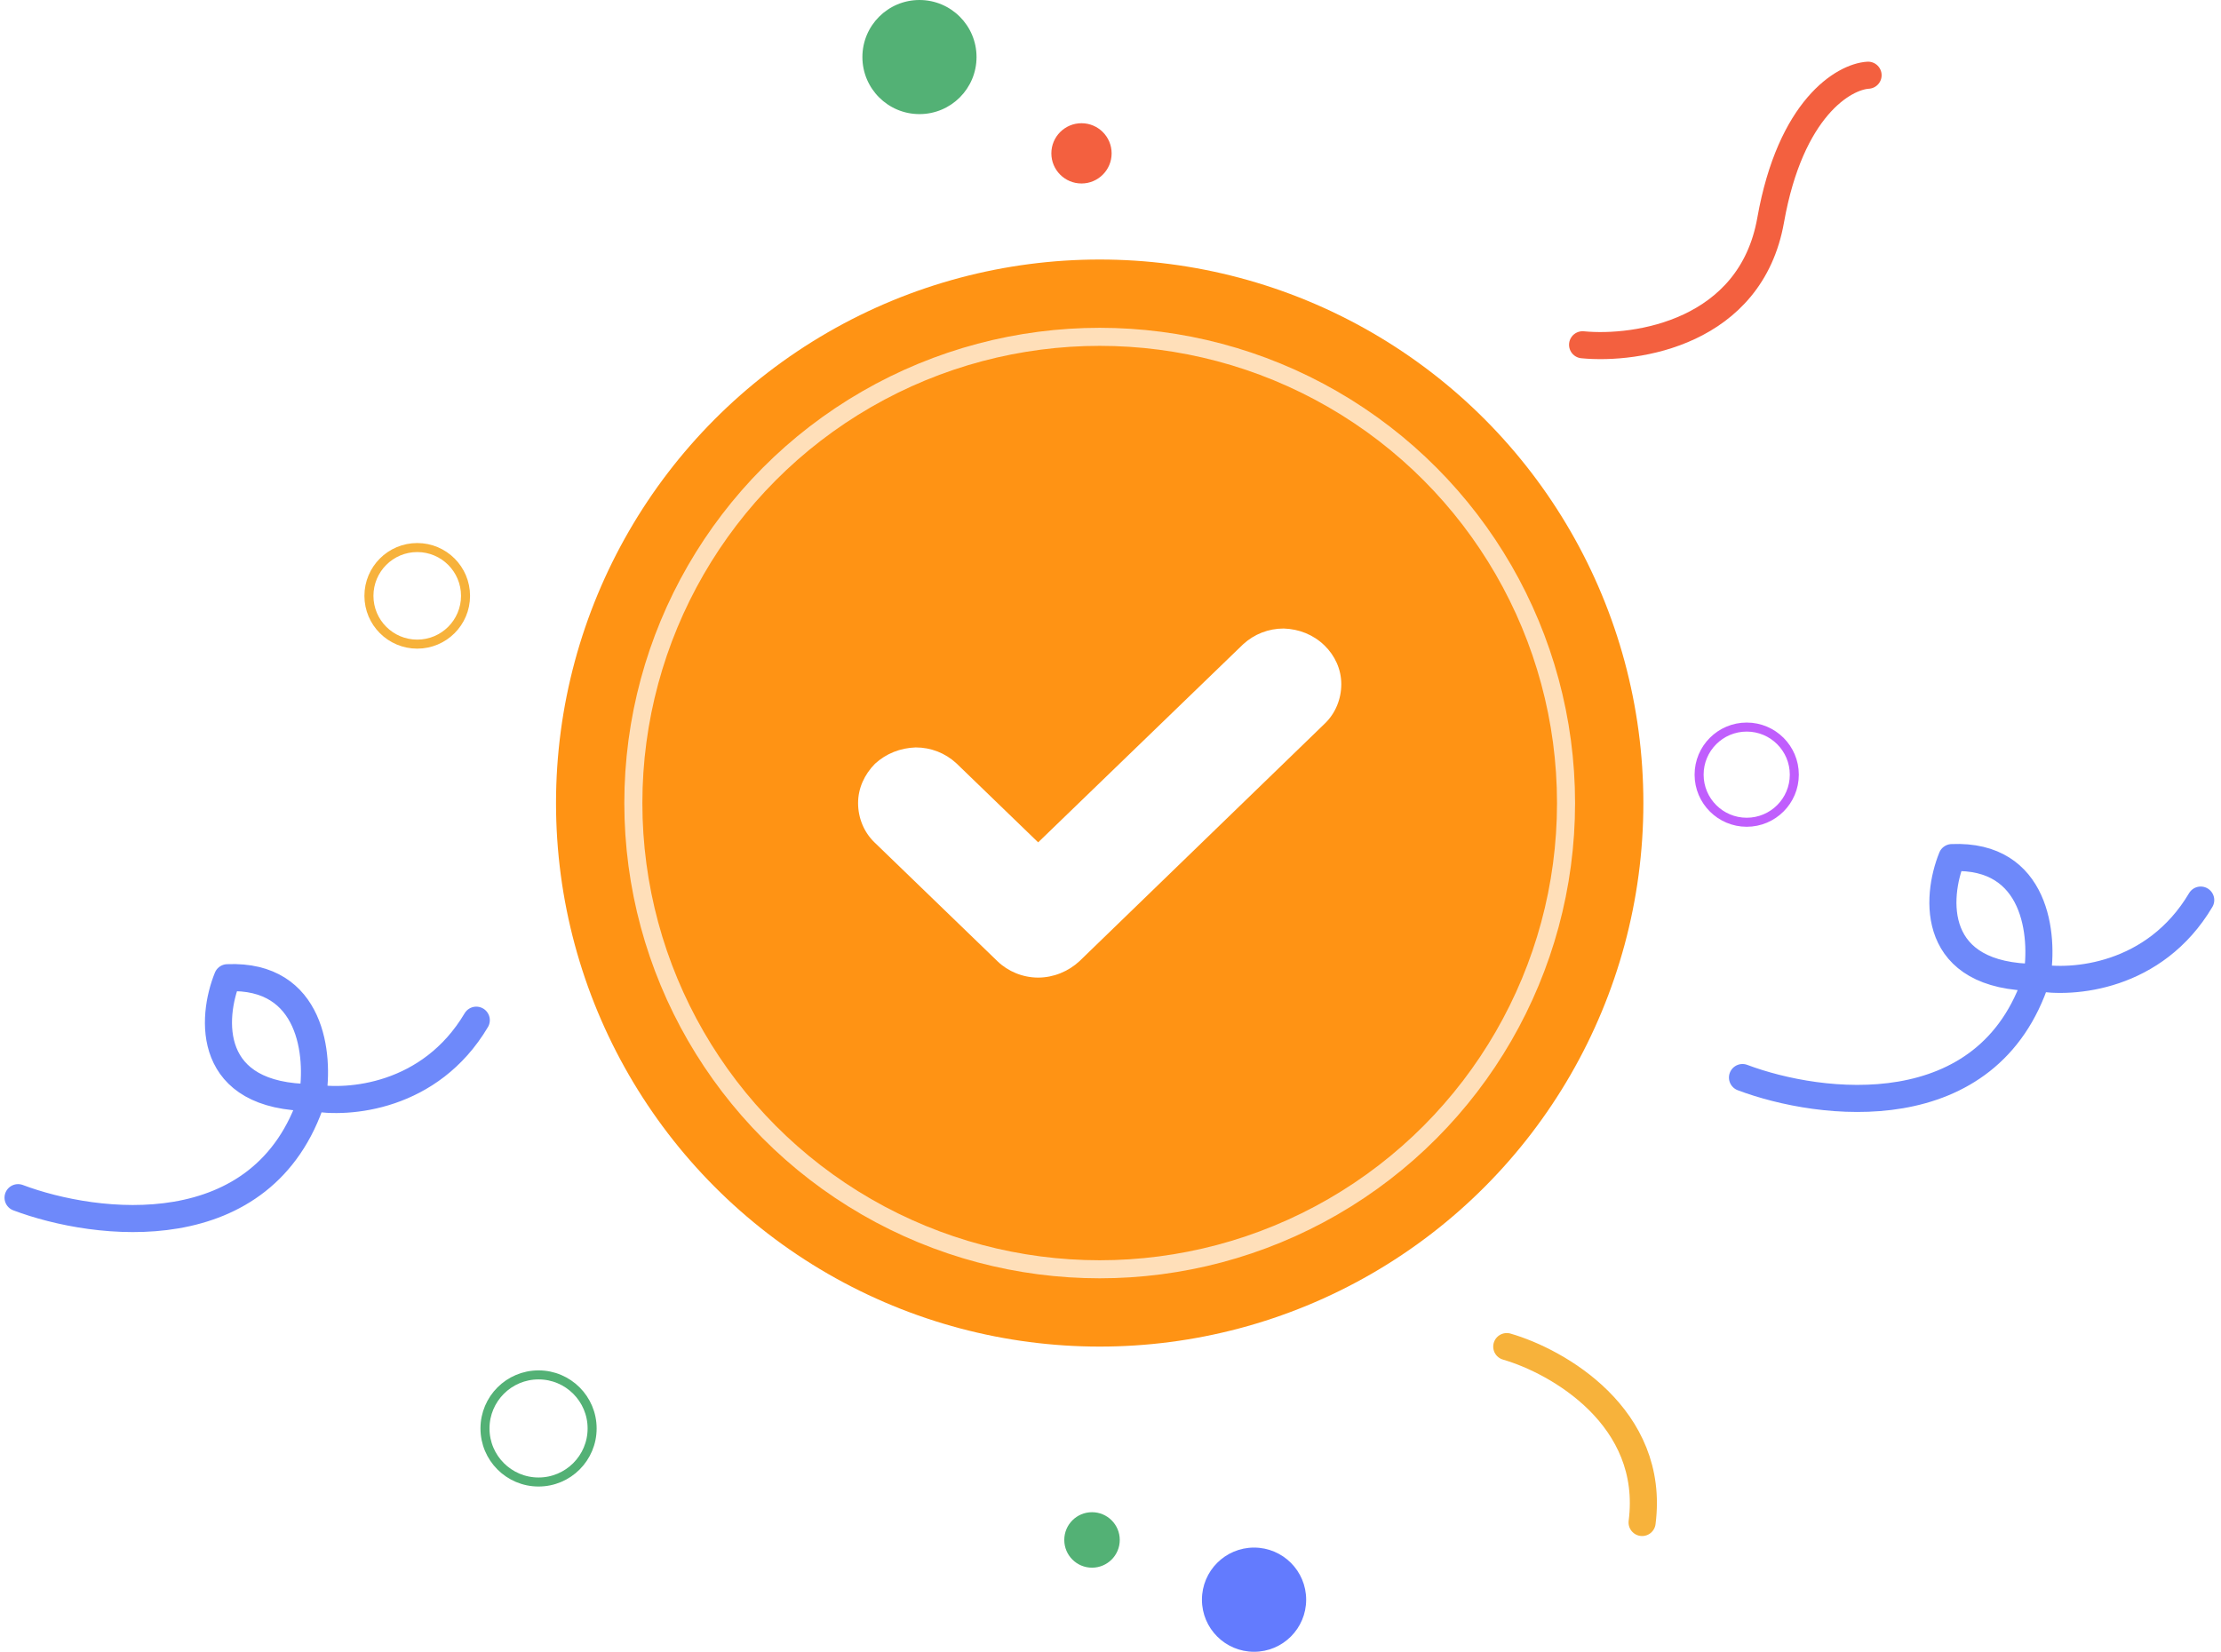 <svg width="246" height="183" viewBox="0 0 246 183" fill="none" xmlns="http://www.w3.org/2000/svg">
<path d="M175.289 38.197C181.312 38.782 193.91 36.842 196.118 24.394C198.327 11.946 204.233 8.5 206.91 8.333" stroke="#F3603F" stroke-width="3" stroke-linecap="round"/>
<circle cx="121.803" cy="88.97" r="60.218" fill="#FF9314"/>
<g filter="url(#filter0_d_45_1787)">
<circle cx="121.803" cy="88.97" r="51.653" stroke="white" stroke-opacity="0.7" stroke-width="2"/>
</g>
<path d="M148.563 75.796C148.563 77.436 147.92 79.019 146.75 80.15L119.551 106.498C118.322 107.629 116.684 108.307 114.988 108.307C113.292 108.307 111.654 107.629 110.484 106.498L96.855 93.324C95.686 92.193 95.042 90.61 95.042 88.97C95.042 87.331 95.744 85.804 96.914 84.617C98.142 83.486 99.722 82.864 101.418 82.807C103.114 82.807 104.693 83.429 105.922 84.56L114.988 93.324L137.683 71.386C138.912 70.255 140.491 69.633 142.187 69.633C143.884 69.69 145.463 70.312 146.691 71.499C147.861 72.63 148.563 74.156 148.563 75.796Z" fill="white"/>
<path d="M166.89 149.189C172.512 150.813 183.381 156.984 181.881 168.676" stroke="#F7B23B" stroke-width="3" stroke-linecap="round" stroke-linejoin="round"/>
<path d="M2 132.688C10.627 135.937 29.225 138.267 34.603 121.597M34.603 121.597C35.387 117.003 34.603 107.917 25.192 108.32C23.399 112.746 22.771 121.597 34.603 121.597ZM34.603 121.597C38.524 122.325 47.644 121.63 52.753 113.026" stroke="#6E89FA" stroke-width="3" stroke-linecap="round" stroke-linejoin="round"/>
<path d="M193 119.381C201.627 122.63 220.225 124.96 225.603 108.289M225.603 108.289C226.387 103.696 225.603 94.61 216.192 95.013C214.399 99.438 213.772 108.289 225.603 108.289ZM225.603 108.289C229.524 109.018 238.644 108.323 243.753 99.719" stroke="#6E89FA" stroke-width="3" stroke-linecap="round" stroke-linejoin="round"/>
<circle cx="138.9" cy="177.228" r="5.772" fill="#637BFE"/>
<circle cx="193.467" cy="85.824" r="5.272" stroke="#C05EFD"/>
<circle cx="101.841" cy="6.321" r="6.321" fill="#53B175"/>
<circle cx="119.787" cy="16.99" r="3.338" fill="#F3603F"/>
<circle cx="46.213" cy="66.013" r="5.35" stroke="#F7B23B"/>
<circle cx="59.651" cy="158.257" r="5.933" stroke="#53B175"/>
<circle cx="3.073" cy="3.073" r="3.073" transform="matrix(-1 0 0 1 124.026 167.536)" fill="#53B175"/>
<defs>


</defs>
</svg>
